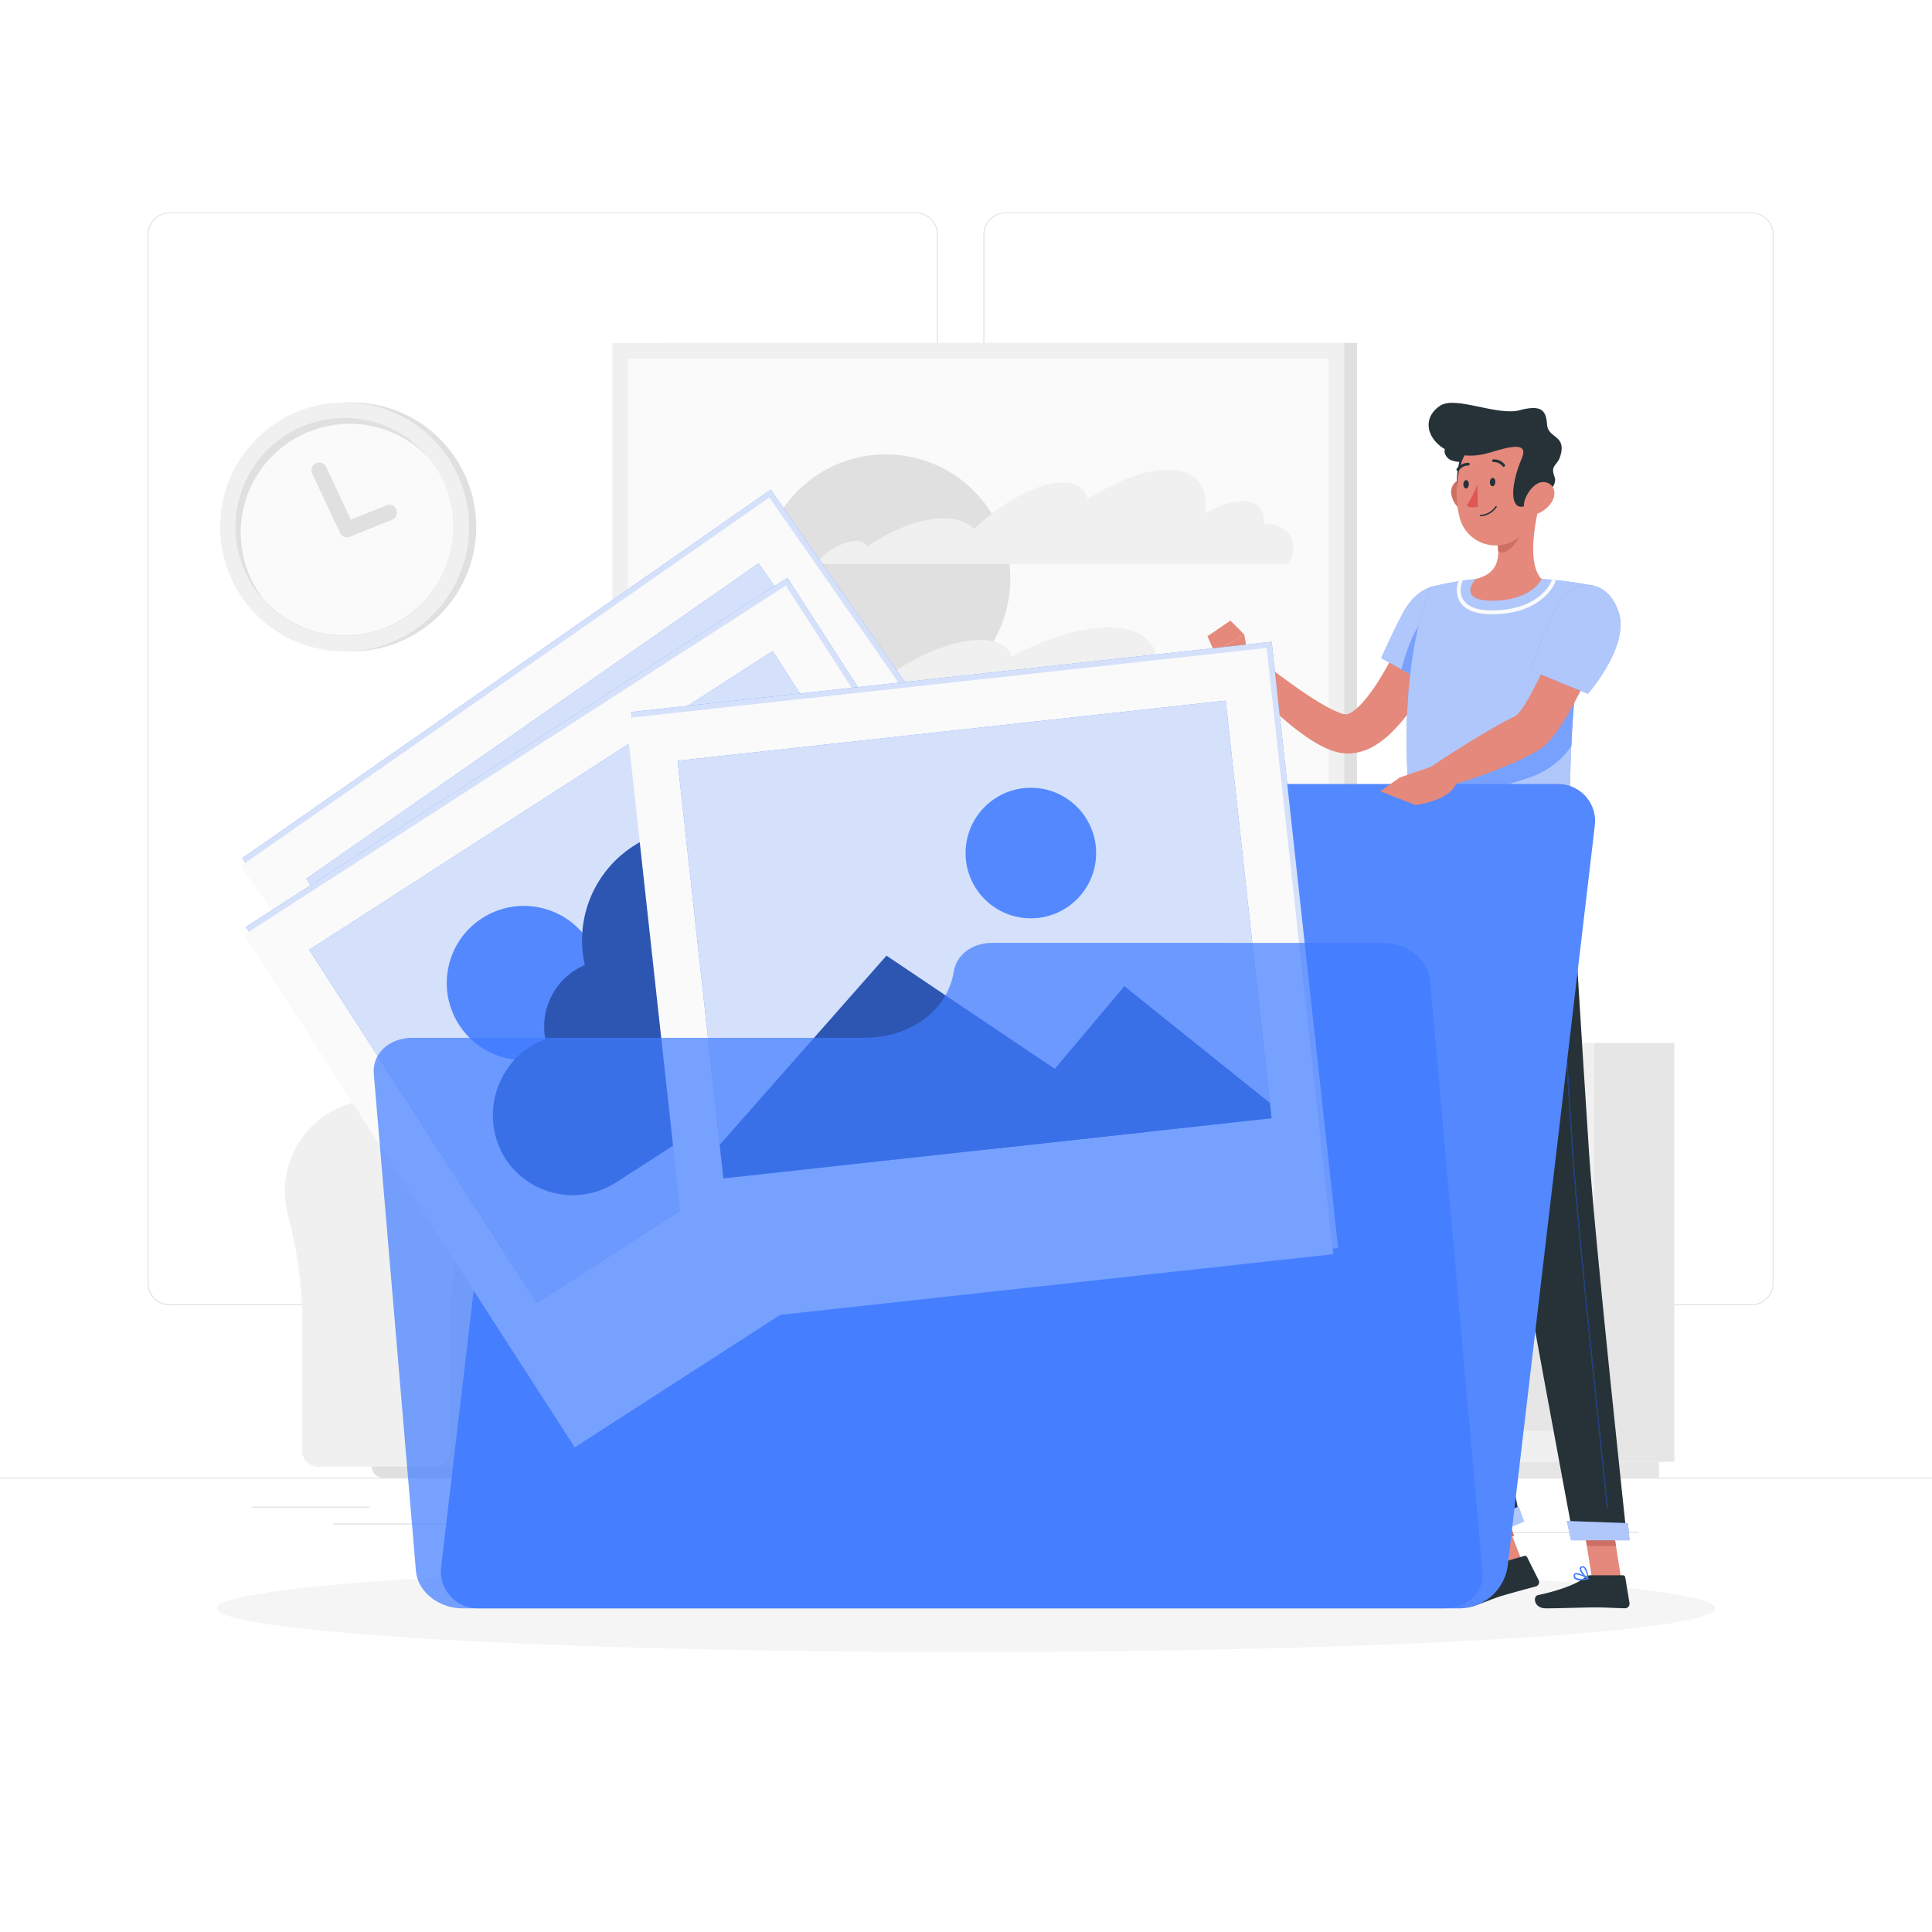 <svg xmlns="http://www.w3.org/2000/svg" viewBox="0 0 500 500"><g id="freepik--background-complete--inject-43"><rect y="382.4" width="500" height="0.25" style="fill:#e0e0e0"></rect><rect x="413.5" y="396.43" width="10.61" height="0.25" style="fill:#e0e0e0"></rect><rect x="363.01" y="396.55" width="43.15" height="0.25" style="fill:#e0e0e0"></rect><rect x="236.85" y="394.17" width="72.82" height="0.25" style="fill:#e0e0e0"></rect><rect x="171.85" y="398.51" width="23.11" height="0.25" style="fill:#e0e0e0"></rect><rect x="86.13" y="394.29" width="31.82" height="0.25" style="fill:#e0e0e0"></rect><rect x="123.5" y="394.29" width="29.74" height="0.25" style="fill:#e0e0e0"></rect><rect x="65.29" y="389.92" width="30.37" height="0.25" style="fill:#e0e0e0"></rect><path d="M237,337.8H43.91a5.71,5.71,0,0,1-5.7-5.71V60.66A5.71,5.71,0,0,1,43.91,55H237a5.71,5.71,0,0,1,5.71,5.71V332.09A5.71,5.71,0,0,1,237,337.8ZM43.91,55.2a5.46,5.46,0,0,0-5.45,5.46V332.09a5.46,5.46,0,0,0,5.45,5.46H237a5.47,5.47,0,0,0,5.46-5.46V60.66A5.47,5.47,0,0,0,237,55.2Z" style="fill:#e0e0e0"></path><path d="M453.31,337.8H260.21a5.72,5.72,0,0,1-5.71-5.71V60.66A5.72,5.72,0,0,1,260.21,55h193.1A5.71,5.71,0,0,1,459,60.66V332.09A5.71,5.71,0,0,1,453.31,337.8ZM260.21,55.2a5.47,5.47,0,0,0-5.46,5.46V332.09a5.47,5.47,0,0,0,5.46,5.46h193.1a5.47,5.47,0,0,0,5.46-5.46V60.66a5.47,5.47,0,0,0-5.46-5.46Z" style="fill:#e0e0e0"></path><path d="M178.33,284.61h0c.55,0,1.1,0,1.66.05a23.68,23.68,0,0,1,21.2,29.77,118.6,118.6,0,0,0-3.71,30.84v30.28a4,4,0,0,1-4,4H97.39V284.61Z" style="fill:#e6e6e6"></path><path d="M73.72,308.28a23.67,23.67,0,1,1,46.53,6.16,118.6,118.6,0,0,0-3.71,30.84v30.28a4,4,0,0,1-4,4H82.22a4,4,0,0,1-4-4V343.5a108.19,108.19,0,0,0-3.66-28.89A23.65,23.65,0,0,1,73.72,308.28Z" style="fill:#f0f0f0"></path><rect x="130.01" y="321.9" width="121.53" height="57.63" transform="translate(381.55 701.43) rotate(180)" style="fill:#e6e6e6"></rect><path d="M172.11,252.86H322.84a0,0,0,0,1,0,0V317a17.92,17.92,0,0,1-17.92,17.92H190A17.92,17.92,0,0,1,172.11,317V252.86A0,0,0,0,1,172.11,252.86Z" transform="translate(494.95 587.79) rotate(180)" style="fill:#e0e0e0"></path><path d="M149.56,252.86H300.28a0,0,0,0,1,0,0v65a17.05,17.05,0,0,1-17.05,17.05H166.61a17.05,17.05,0,0,1-17.05-17.05v-65A0,0,0,0,1,149.56,252.86Z" transform="translate(449.84 587.79) rotate(180)" style="fill:#f0f0f0"></path><path d="M127.47,316.64H242.24a5.2,5.2,0,0,1,5.2,5.2v13.07a5.2,5.2,0,0,1-5.2,5.2H127.47a1.55,1.55,0,0,1-1.55-1.55V318.19A1.55,1.55,0,0,1,127.47,316.64Z" transform="translate(373.36 656.74) rotate(180)" style="fill:#e0e0e0"></path><path d="M331.34,284.61h0c.55,0,1.11,0,1.67.05a23.68,23.68,0,0,1,21.2,29.77,118.18,118.18,0,0,0-3.72,30.84v30.28a4,4,0,0,1-4,4H250.41V284.61Z" style="fill:#e6e6e6"></path><path d="M226.73,308.28a23.68,23.68,0,0,1,47.3-1.54,23.92,23.92,0,0,1-.76,7.7,118.6,118.6,0,0,0-3.71,30.84v30.28a4,4,0,0,1-4,4H235.23a4,4,0,0,1-4-4V343.5a107.8,107.8,0,0,0-3.67-28.89A23.65,23.65,0,0,1,226.73,308.28Z" style="fill:#f0f0f0"></path><path d="M99.08,382.41H329.65a2.88,2.88,0,0,0,2.89-2.88H96.2A2.88,2.88,0,0,0,99.08,382.41Z" style="fill:#e0e0e0"></path><rect x="412.6" y="269.91" width="20.74" height="108.41" transform="translate(845.93 648.23) rotate(180)" style="fill:#e6e6e6"></rect><rect x="338.95" y="378.32" width="90.4" height="4.07" transform="translate(768.3 760.72) rotate(180)" style="fill:#e6e6e6"></rect><rect x="334.97" y="269.91" width="77.62" height="108.41" style="fill:#f0f0f0"></rect><rect x="337.91" y="273.48" width="71.74" height="68.98" style="fill:#e6e6e6"></rect><rect x="337.91" y="345.39" width="71.74" height="24.86" style="fill:#e6e6e6"></rect><rect x="337.91" y="273.48" width="15.13" height="68.98" style="fill:#e0e0e0"></rect><rect x="337.91" y="345.39" width="15.13" height="24.86" style="fill:#e0e0e0"></rect><rect x="171.34" y="88.78" width="179.84" height="130.46" transform="translate(522.53 308.01) rotate(180)" style="fill:#e0e0e0"></rect><rect x="158.48" y="88.78" width="189.43" height="130.46" transform="translate(506.38 308.01) rotate(180)" style="fill:#f0f0f0"></rect><rect x="191.98" y="63.31" width="122.42" height="181.39" transform="translate(407.2 -99.19) rotate(90)" style="fill:#fafafa"></rect><circle cx="229.22" cy="149.8" r="32.22" transform="translate(44.97 352.36) rotate(-80.87)" style="fill:#e0e0e0"></circle><path d="M176.21,187c2.93-3.7,8.81-6.55,13.16-6.37a4.84,4.84,0,0,1,3.5,1.32c7.94-4.6,17.08-7.42,24.63-7.11,3.84.15,6.82,1.1,8.88,2.65,8.53-6.94,19.4-11.87,27.29-11.87,4.48,0,7.26,1.6,8.25,4.25,8.75-4.66,17.74-7.52,25-7.52,11.56,0,15.31,7.27,10.58,17.49,1.9,1.93,11,4.62,10.64,7.84H175.71C175.87,187.43,176,187.2,176.21,187Z" style="fill:#f0f0f0"></path><path d="M221.8,140.06a3.28,3.28,0,0,1,2.78,1.34c6.74-4.67,14.34-7.54,20.46-7.22a10.58,10.58,0,0,1,7.09,2.69h0c7.32-7,16.46-12,22.88-12,3.66,0,5.84,1.62,6.49,4.31,7.39-4.73,14.87-7.64,20.79-7.64,7.32,0,10.56,4.47,9.55,11.33,3.53-2,7-3.17,9.82-3.17,3.91,0,5.75,2.25,5.43,5.79.34,0,.68,0,1,.05,6,.59,8.26,5.16,5.39,10.39H211.16C213.84,142.46,218.45,139.89,221.8,140.06Z" style="fill:#f0f0f0"></path><circle cx="91.03" cy="136.35" r="32.22" transform="translate(-57.52 205.71) rotate(-81.3)" style="fill:#e0e0e0"></circle><circle cx="89.17" cy="136.35" r="32.22" transform="translate(-59.59 202.77) rotate(-80.87)" style="fill:#f0f0f0"></circle><path d="M117.35,136.34a28.21,28.21,0,1,1-6.11-17.49l.08.09A28,28,0,0,1,117.35,136.34Z" style="fill:#e0e0e0"></path><path d="M117.35,136.34a28.18,28.18,0,0,1-49,18.95,28.17,28.17,0,0,1,42.92-36.44l.08.09A28,28,0,0,1,117.35,136.34Z" style="fill:#fafafa"></path><path d="M89.79,139.07A2,2,0,0,1,88,137.92L80.82,122.6a2,2,0,1,1,3.62-1.7l6.36,13.6,9.19-3.72a2,2,0,0,1,1.5,3.71l-10.95,4.43A2,2,0,0,1,89.79,139.07Z" style="fill:#e0e0e0"></path><path d="M372.46,316.45c7.46,1,12.08-15.2-4.4-28.94C369,303.42,359.44,314.65,372.46,316.45Z" style="fill:#f0f0f0"></path><path d="M377.16,326.7c10.83-7.59,3.42-34.1-30.08-32.18C361.57,314,358.29,339.93,377.16,326.7Z" style="fill:#f0f0f0"></path><path d="M373.34,326.52c-7.19-7.75,3.05-27.25,28.93-20.13C387.66,319.23,385.89,340,373.34,326.52Z" style="fill:#f0f0f0"></path><polygon points="362.2 342.46 384.45 342.46 386.13 327.67 360.52 327.67 362.2 342.46" style="fill:#e0e0e0"></polygon><rect x="358.86" y="327.05" width="28.92" height="3.26" transform="translate(746.65 657.36) rotate(180)" style="fill:#e0e0e0"></rect></g><g id="freepik--Shadow--inject-43"><ellipse cx="250" cy="416.24" rx="193.89" ry="11.32" style="fill:#f5f5f5"></ellipse></g><g id="freepik--Character--inject-43"><rect x="384.32" y="390.06" width="7.68" height="17.09" transform="matrix(0.93, -0.36, 0.36, 0.93, -117.36, 166.22)" style="fill:#e4897b"></rect><polygon points="419.55 408.55 412.02 408.55 409.25 391.12 416.78 391.12 419.55 408.55" style="fill:#e4897b"></polygon><path d="M411.53,407.68H420a.61.61,0,0,1,.61.51l1.1,6.7a1.17,1.17,0,0,1-1.18,1.33c-2.95-.05-4.38-.22-8.1-.22-2.29,0-9.2.24-12.36.24s-3.39-3.13-2.08-3.41c5.87-1.27,10.35-3,12.3-4.69A2,2,0,0,1,411.53,407.68Z" style="fill:#263238"></path><path d="M386.47,405l8-2.33a.61.61,0,0,1,.74.31l3,6a1.14,1.14,0,0,1-.75,1.59c-2.9.79-4.86,1.29-8.49,2.35-2.52.73-5.07,1.92-7.56,2.71-1.71.55-5.75.57-7.84.57-3.09,0-3.78-3.26-2.46-3.41,3.35-.38,3.81-.2,5.66-1.13a25.82,25.82,0,0,0,8.07-5.58A3.83,3.83,0,0,1,386.47,405Z" style="fill:#263238"></path><path d="M375.3,164.77c-.62,1.57-1.21,2.94-1.88,4.38s-1.34,2.82-2.05,4.21a85.08,85.08,0,0,1-4.77,8.2,48.22,48.22,0,0,1-6.28,7.81,24,24,0,0,1-4.46,3.55A13.86,13.86,0,0,1,349.1,195a10.44,10.44,0,0,1-2-.14,14,14,0,0,1-1.71-.39,19.19,19.19,0,0,1-2.78-1.09,36.48,36.48,0,0,1-4.43-2.63,72.26,72.26,0,0,1-7.4-5.9,126.6,126.6,0,0,1-12.66-13.25L322,167.7c4.59,3.62,9.3,7.24,14,10.54a83.93,83.93,0,0,0,7.1,4.52,25.61,25.61,0,0,0,3.43,1.63,4.44,4.44,0,0,0,2.09.47,4.81,4.81,0,0,0,1.58-.81,15.77,15.77,0,0,0,2.38-2.17,43.48,43.48,0,0,0,4.6-6.34c1.44-2.34,2.79-4.81,4.07-7.33.64-1.26,1.26-2.54,1.86-3.82s1.21-2.63,1.72-3.81Z" style="fill:#e4897b"></path><path d="M323.07,170.11,322,164.18l-7.63,4.68s2.41,3.74,4.95,3.8Z" style="fill:#e4897b"></path><polygon points="318.44 160.61 312.48 164.66 314.36 168.86 321.99 164.18 318.44 160.61" style="fill:#e4897b"></polygon><path d="M378.8,157.11c1.84,6.84-8.18,20.58-8.18,20.58l-13.16-7.38s2.45-5.65,5.46-11.4C367.77,149.62,376.69,149.31,378.8,157.11Z" style="fill:#407BFF"></path><path d="M378.8,157.11c1.84,6.84-8.18,20.58-8.18,20.58l-13.16-7.38s2.45-5.65,5.46-11.4C367.77,149.62,376.69,149.31,378.8,157.11Z" style="fill:#fafafa;opacity:0.6"></path><path d="M362.71,173.24l5.17,2.9.9-15.86C365.78,162.59,363.65,169.55,362.71,173.24Z" style="fill:#407BFF"></path><path d="M362.71,173.24l5.17,2.9.9-15.86C365.78,162.59,363.65,169.55,362.71,173.24Z" style="fill:#fafafa;opacity:0.3"></path><rect x="382.83" y="390.34" width="7.68" height="8.81" transform="translate(-116.2 165.71) rotate(-21.11)" style="fill:#ce6f64"></rect><polygon points="416.79 391.12 409.25 391.12 410.68 400.11 418.21 400.11 416.79 391.12" style="fill:#ce6f64"></polygon><path d="M412.36,151.57c-7.67,29.13-5.55,59.29-6.19,65.47H365.9c-6-42.34,4.26-65.08,4.26-65.08s3.2-.86,7.32-1.53l1.15-.17c1.05-.15,2.13-.29,3.23-.39a148.06,148.06,0,0,1,17.12,0c.89,0,1.79.11,2.67.18l1.05.1C407.89,150.66,412.36,151.57,412.36,151.57Z" style="fill:#407BFF"></path><path d="M412.36,151.57c-7.67,29.13-5.55,59.29-6.19,65.47H365.9c-6-42.34,4.26-65.08,4.26-65.08s3.2-.86,7.32-1.53l1.15-.17c1.05-.15,2.13-.29,3.23-.39a148.06,148.06,0,0,1,17.12,0c.89,0,1.79.11,2.67.18l1.05.1C407.89,150.66,412.36,151.57,412.36,151.57Z" style="fill:#fafafa;opacity:0.6"></path><path d="M364.62,205.58q.21,2.71.53,5.56l30-9.72a21.49,21.49,0,0,0,11.52-8.35c.11-2.67.26-5.48.49-8.41.1-1.43.23-2.89.36-4.37s.31-3.11.49-4.69Z" style="fill:#407BFF"></path><path d="M364.62,205.58q.21,2.71.53,5.56l30-9.72a21.49,21.49,0,0,0,11.52-8.35c.11-2.67.26-5.48.49-8.41.1-1.43.23-2.89.36-4.37s.31-3.11.49-4.69Z" style="fill:#fafafa;opacity:0.3"></path><path d="M401.65,150.05l-.4.86c-.13.29-3.32,7.05-15.05,7.05-1.56,0-6.31,0-7.8-3.32a5.17,5.17,0,0,1,.23-4.38l-1.15.17a5.91,5.91,0,0,0,0,4.62c1.75,3.91,7,3.91,8.71,3.91,12.36,0,15.82-7.33,16-7.64l.53-1.17Z" style="fill:#fafafa"></path><path d="M398.41,130.59c-1.4,5.51-3.07,15.6.57,19.28,0,0-2.54,5.59-12.78,5.59-9.35,0-4.34-5.59-4.34-5.59,6.23-1.47,6.34-6,5.52-10.3Z" style="fill:#e4897b"></path><path d="M393.91,134.25l-6.53,5.31a16.67,16.67,0,0,1,.35,3c1.91,1.9,5.74-2.91,6.14-5.37A8.27,8.27,0,0,0,393.91,134.25Z" style="fill:#ce6f64"></path><path d="M375.61,127.92a6.56,6.56,0,0,0,2.93,4.38c2.08,1.32,4-.35,4.09-2.67.12-2.08-.82-5.28-3.25-5.66A3.34,3.34,0,0,0,375.61,127.92Z" style="fill:#ce6f64"></path><path d="M381.14,113.38c-3.85,1.45-6.19,16.19-1.65,18.7S388.43,110.64,381.14,113.38Z" style="fill:#263238"></path><path d="M374.64,118.49c2.84,3,17.32-.6,17.87-5.76S369.27,112.85,374.64,118.49Z" style="fill:#263238"></path><path d="M398.2,121.65c-.27,7.51-.05,11.9-3.71,16A9.61,9.61,0,0,1,377.77,134c-1.76-6.58-1-17.75,6.18-21.33A9.63,9.63,0,0,1,398.2,121.65Z" style="fill:#e4897b"></path><path d="M393.67,106.06c5.31-1.31,6.47.19,6.71,3.82s5.08,2.62,3.45,8.1c-.76,2.59-2.71,2.37-1.52,5.42,1.36,3.51-6.71,7.76-8.61,7.75-3.13,0-2.44-6.52.11-12.45,1.91-4.44-2.85-3.21-8.31-1.55-12.3,3.73-20.45-7-12.82-12.14C376.72,102.28,387.83,107.94,393.67,106.06Z" style="fill:#263238"></path><path d="M401.76,129.61a7.68,7.68,0,0,1-4.33,3.5c-2.41.74-3.54-1.38-2.81-3.67.66-2.07,2.72-4.94,5.1-4.67S402.92,127.54,401.76,129.61Z" style="fill:#e4897b"></path><path d="M365.9,217s-6.76,60.49-7.29,83.45c-.55,23.89,22.91,98.4,22.91,98.4l12-5.05s-14-68.07-12-91.52C383.6,276.75,392.37,217,392.37,217Z" style="fill:#263238"></path><path d="M382.69,233.65c-5.38,11.18-1.75,33.28,1.17,46.38,1.11-9.24,2.42-19.28,3.67-28.57C387.41,237.17,386.3,226.15,382.69,233.65Z" style="fill:#182137"></path><path d="M393,389.92c.05,0,1.42,3.83,1.42,3.83l-13.84,5.81-2.19-4.05Z" style="fill:#407BFF"></path><path d="M393,389.92c.05,0,1.42,3.83,1.42,3.83l-13.84,5.81-2.19-4.05Z" style="fill:#fafafa;opacity:0.6"></path><path d="M380.18,217s5.17,57.53,8.6,79.09c3.75,23.61,18.49,102.24,18.49,102.24h13.8s-8.27-76.73-9.83-100.1c-1.69-25.37-5.07-81.23-5.07-81.23Z" style="fill:#263238"></path><path d="M421.28,394.2c.05,0,.46,4.43.46,4.43H406.58l-1.08-5Z" style="fill:#407BFF"></path><path d="M421.28,394.2c.05,0,.46,4.43.46,4.43H406.58l-1.08-5Z" style="fill:#fafafa;opacity:0.6"></path><path d="M416,390.22a.12.12,0,0,1-.12-.12c-.08-.69-7.53-70-8.93-91-1.52-22.79-4.58-73.31-4.61-73.82a.13.13,0,0,1,.12-.14h0a.13.13,0,0,1,.13.12c0,.51,3.09,51,4.61,73.82,1.4,21,8.85,90.26,8.93,91a.12.12,0,0,1-.11.14Z" style="fill:#407BFF"></path><path d="M416,390.22a.12.12,0,0,1-.12-.12c-.08-.69-7.53-70-8.93-91-1.52-22.79-4.58-73.31-4.61-73.82a.13.13,0,0,1,.12-.14h0a.13.13,0,0,1,.13.12c0,.51,3.09,51,4.61,73.82,1.4,21,8.85,90.26,8.93,91a.12.12,0,0,1-.11.14Z" style="opacity:0.5"></path><path d="M387,124.68c0,.61-.29,1.13-.69,1.16s-.73-.43-.74-1,.29-1.13.69-1.16S387,124.07,387,124.68Z" style="fill:#263238"></path><path d="M380.14,125.25c0,.61-.29,1.13-.69,1.16s-.73-.43-.74-1,.29-1.13.69-1.16S380.12,124.64,380.14,125.25Z" style="fill:#263238"></path><path d="M382.32,125.37a23.53,23.53,0,0,1-2.76,5.45c1.09.91,2.9.3,2.9.3Z" style="fill:#de5753"></path><path d="M383.18,133.62a.18.18,0,0,1-.18-.17.19.19,0,0,1,.18-.19,5.14,5.14,0,0,0,3.86-2.21.17.17,0,1,1,.3.17A5.45,5.45,0,0,1,383.18,133.62Z" style="fill:#263238"></path><path d="M389.14,120.8a.36.36,0,0,1-.29-.13,2.83,2.83,0,0,0-2.32-1.09.34.34,0,0,1-.38-.31.38.38,0,0,1,.34-.39,3.53,3.53,0,0,1,2.94,1.35.34.34,0,0,1-.07.49A.37.37,0,0,1,389.14,120.8Z" style="fill:#263238"></path><path d="M377.17,121.83a.37.37,0,0,1-.14-.07.35.35,0,0,1,0-.5,3.68,3.68,0,0,1,3-1.49.33.33,0,0,1,.31.38.39.39,0,0,1-.4.33h0a3,3,0,0,0-2.34,1.21A.39.39,0,0,1,377.17,121.83Z" style="fill:#263238"></path><path d="M416.23,161.41l-10.41-2.77s-10.2,25.11-13.8,26.75c-4.9,2.23-17.32,10-22.59,13.67-.3,1.24-.07,4.56.6,5.46,9-1.63,26.23-8.26,29.83-11.64C408.06,185.2,416.23,161.41,416.23,161.41Z" style="fill:#e4897b"></path><path d="M418.94,158.54c2.75,8.86-8,21-8,21l-14.85-6.06a151.72,151.72,0,0,1,6.07-15.08C406.73,148.57,416.16,149.59,418.94,158.54Z" style="fill:#407BFF"></path><path d="M418.94,158.54c2.75,8.86-8,21-8,21l-14.85-6.06a151.72,151.72,0,0,1,6.07-15.08C406.73,148.57,416.16,149.59,418.94,158.54Z" style="fill:#fafafa;opacity:0.6"></path><path d="M409,409a2.15,2.15,0,0,1-1.43-.38,1,1,0,0,1-.31-.94.61.61,0,0,1,.33-.51c.85-.42,3.2,1.07,3.46,1.24a.18.18,0,0,1,.08.18.19.19,0,0,1-.15.14A8.85,8.85,0,0,1,409,409Zm-1-1.55a.53.53,0,0,0-.23,0,.25.25,0,0,0-.13.21.71.71,0,0,0,.2.65,3.63,3.63,0,0,0,2.67.13A6.76,6.76,0,0,0,407.94,407.44Z" style="fill:#407BFF"></path><path d="M410.91,408.73l-.08,0c-.76-.43-2.17-2.08-2-2.92a.63.63,0,0,1,.6-.46.88.88,0,0,1,.74.23c.84.71.89,2.88.89,3a.19.19,0,0,1-.19.19Zm-1.34-3.05h-.08c-.23,0-.26.14-.27.18-.13.5.76,1.74,1.5,2.33a4.11,4.11,0,0,0-.75-2.36A.6.6,0,0,0,409.57,405.68Z" style="fill:#407BFF"></path><path d="M382.41,407.75a2.84,2.84,0,0,1-1.88,0A.93.93,0,0,1,380,407a.62.62,0,0,1,.2-.53c.81-.71,4.07.06,4.44.15a.18.18,0,0,1,.13.15.19.19,0,0,1-.11.18A13.47,13.47,0,0,1,382.41,407.75Zm-1.62-1.19a.73.73,0,0,0-.32.14.24.24,0,0,0-.07.22.58.58,0,0,0,.31.5c.53.29,1.77.06,3.35-.6A9.51,9.51,0,0,0,380.79,406.56Z" style="fill:#407BFF"></path><path d="M384.66,406.93h-.07c-1-.18-3-1.33-3.06-2.19,0-.2.09-.48.56-.65a1.32,1.32,0,0,1,1,.06c1.09.54,1.66,2.46,1.68,2.54a.2.2,0,0,1,0,.18A.14.14,0,0,1,384.66,406.93Zm-2.36-2.52-.11,0c-.31.11-.3.24-.3.28,0,.51,1.45,1.46,2.46,1.78a3.85,3.85,0,0,0-1.4-2A.88.88,0,0,0,382.3,404.41Z" style="fill:#407BFF"></path><path d="M290,211.44h0a12.76,12.76,0,0,1,11.72-8.53H403a9.58,9.58,0,0,1,9.7,11L390.19,405.24a12.72,12.72,0,0,1-12.29,11h-254a9.57,9.57,0,0,1-9.7-11l19.18-162.87a12.72,12.72,0,0,1,12.29-11h117C274.59,231.37,285.94,223.11,290,211.44Z" style="fill:#407BFF"></path><path d="M290,211.44h0a12.76,12.76,0,0,1,11.72-8.53H403a9.58,9.58,0,0,1,9.7,11L390.19,405.24a12.72,12.72,0,0,1-12.29,11h-254a9.57,9.57,0,0,1-9.7-11l19.18-162.87a12.72,12.72,0,0,1,12.29-11h117C274.59,231.37,285.94,223.11,290,211.44Z" style="fill:#fafafa;opacity:0.1"></path><rect x="92.83" y="160.23" width="166.76" height="157.84" transform="translate(-105.12 143.79) rotate(-34.89)" style="fill:#407BFF"></rect><rect x="92.83" y="160.23" width="166.76" height="157.84" transform="translate(-105.12 143.79) rotate(-34.89)" style="fill:#fafafa;opacity:0.8"></rect><rect x="92.47" y="162.25" width="166.76" height="157.84" transform="translate(-106.34 143.94) rotate(-34.89)" style="fill:#fafafa"></rect><rect x="97.54" y="176.83" width="142.7" height="108.72" transform="translate(-101.89 138.17) rotate(-34.89)" style="fill:#407BFF"></rect><rect x="97.54" y="176.83" width="142.7" height="108.72" transform="translate(-101.89 138.17) rotate(-34.89)" style="fill:#fafafa;opacity:0.8"></rect><path d="M151.5,222.56a20,20,0,1,1-27.8-5A20,20,0,0,1,151.5,222.56Z" style="fill:#407BFF"></path><path d="M151.5,222.56a20,20,0,1,1-27.8-5A20,20,0,0,1,151.5,222.56Z" style="fill:#fafafa;opacity:0.1"></path><path d="M226.16,213.75A29,29,0,0,0,203,205.42h0c-.13-.18-.23-.38-.36-.57a29,29,0,0,0-51.92,23.86,18,18,0,0,0-2.51,1.44,17.36,17.36,0,0,0-7,18.18,19.62,19.62,0,0,0-9.3,7.59,21.12,21.12,0,0,0-.23,23.17,20.76,20.76,0,0,0,29.16,5.52h0l33.65-23.47,30.83-21.5a15.79,15.79,0,0,0,4.25-21.77l-.09-.14A28.63,28.63,0,0,0,226.16,213.75Z" style="fill:#407BFF"></path><path d="M226.16,213.75A29,29,0,0,0,203,205.42h0c-.13-.18-.23-.38-.36-.57a29,29,0,0,0-51.92,23.86,18,18,0,0,0-2.51,1.44,17.36,17.36,0,0,0-7,18.18,19.62,19.62,0,0,0-9.3,7.59,21.12,21.12,0,0,0-.23,23.17,20.76,20.76,0,0,0,29.16,5.52h0l33.65-23.47,30.83-21.5a15.79,15.79,0,0,0,4.25-21.77l-.09-.14A28.63,28.63,0,0,0,226.16,213.75Z" style="opacity:0.3"></path><rect x="93.08" y="182.16" width="166.76" height="157.84" transform="translate(-113.31 137.24) rotate(-32.81)" style="fill:#407BFF;mix-blend-mode:multiply"></rect><rect x="93.08" y="182.16" width="166.76" height="157.84" transform="translate(-113.31 137.24) rotate(-32.81)" style="fill:#fafafa;opacity:0.8"></rect><rect x="92.65" y="184.17" width="166.76" height="157.84" transform="translate(-114.46 137.33) rotate(-32.81)" style="fill:#fafafa"></rect><rect x="98.09" y="198.51" width="142.7" height="108.72" transform="translate(-109.98 132.13) rotate(-32.81)" style="fill:#407BFF"></rect><rect x="98.09" y="198.51" width="142.7" height="108.72" transform="translate(-109.98 132.13) rotate(-32.81)" style="fill:#fafafa;opacity:0.8"></rect><circle cx="135.59" cy="254.42" r="19.96" transform="translate(-141.55 333.85) rotate(-77.94)" style="fill:#407BFF"></circle><circle cx="135.59" cy="254.42" r="19.96" transform="translate(-141.55 333.85) rotate(-77.94)" style="fill:#fafafa;opacity:0.1"></circle><path d="M227.3,237.52a29,29,0,0,0-22.86-9.17h0c-.12-.2-.21-.4-.34-.59a29,29,0,0,0-52.74,22,17,17,0,0,0-2.57,1.34A17.37,17.37,0,0,0,141.15,269a19.52,19.52,0,0,0-9.57,7.24,21.1,21.1,0,0,0-1.07,23.14A20.76,20.76,0,0,0,159.45,306h0L194,283.72l31.6-20.37a15.8,15.8,0,0,0,5-21.6l-.1-.14A28,28,0,0,0,227.3,237.52Z" style="fill:#407BFF"></path><path d="M227.3,237.52a29,29,0,0,0-22.86-9.17h0c-.12-.2-.21-.4-.34-.59a29,29,0,0,0-52.74,22,17,17,0,0,0-2.57,1.34A17.37,17.37,0,0,0,141.15,269a19.52,19.52,0,0,0-9.57,7.24,21.1,21.1,0,0,0-1.07,23.14A20.76,20.76,0,0,0,159.45,306h0L194,283.72l31.6-20.37a15.8,15.8,0,0,0,5-21.6l-.1-.14A28,28,0,0,0,227.3,237.52Z" style="opacity:0.3"></path><rect x="171.45" y="174.7" width="166.76" height="157.84" transform="translate(-26.14 29.31) rotate(-6.26)" style="fill:#407BFF;mix-blend-mode:multiply"></rect><rect x="171.45" y="174.7" width="166.76" height="157.84" transform="translate(-26.14 29.31) rotate(-6.26)" style="fill:#fafafa;opacity:0.8"></rect><rect x="170.17" y="176.3" width="166.76" height="157.84" transform="translate(-26.33 29.18) rotate(-6.26)" style="fill:#fafafa"></rect><rect x="180.87" y="188.77" width="142.7" height="108.72" transform="translate(-25.02 28.96) rotate(-6.26)" style="fill:#407BFF"></rect><rect x="180.87" y="188.77" width="142.7" height="108.72" transform="translate(-25.02 28.96) rotate(-6.26)" style="fill:#fafafa;opacity:0.8"></rect><polygon points="328.64 285.44 329.07 289.39 255.39 297.48 272.98 276.62 290.99 255.24 328.64 285.44" style="fill:#407BFF"></polygon><polygon points="328.64 285.44 329.07 289.39 255.39 297.48 272.98 276.62 290.99 255.24 328.64 285.44" style="opacity:0.3"></polygon><polygon points="297.17 292.89 187.23 304.95 186.27 296.26 229.42 247.33 272.98 276.62 297.17 292.89" style="fill:#407BFF"></polygon><polygon points="297.17 292.89 187.23 304.95 186.27 296.26 229.42 247.33 272.98 276.62 297.17 292.89" style="opacity:0.3"></polygon><circle cx="266.76" cy="220.75" r="16.89" transform="translate(35.1 478.09) rotate(-87.61)" style="fill:#407BFF"></circle><circle cx="266.76" cy="220.75" r="16.89" transform="translate(35.1 478.09) rotate(-87.61)" style="fill:#fafafa;opacity:0.1"></circle><path d="M246.85,251.38h0c.68-4.3,4.79-7.36,9.92-7.36H358.08c6.07,0,11.45,4.25,12,9.49l13.58,153.24c.57,5.24-3.9,9.49-10,9.49h-254c-6.08,0-11.46-4.25-12-9.49L96.75,278.06c-.57-5.24,3.89-9.48,10-9.48h117C235.65,268.58,245.26,261.45,246.85,251.38Z" style="fill:#407BFF;opacity:0.7;mix-blend-mode:multiply"></path><path d="M370.27,198.47l-8,2.74-5.08,3.58,9.12,3.54s8.52-.9,10.57-5.52Z" style="fill:#e4897b"></path></g></svg>